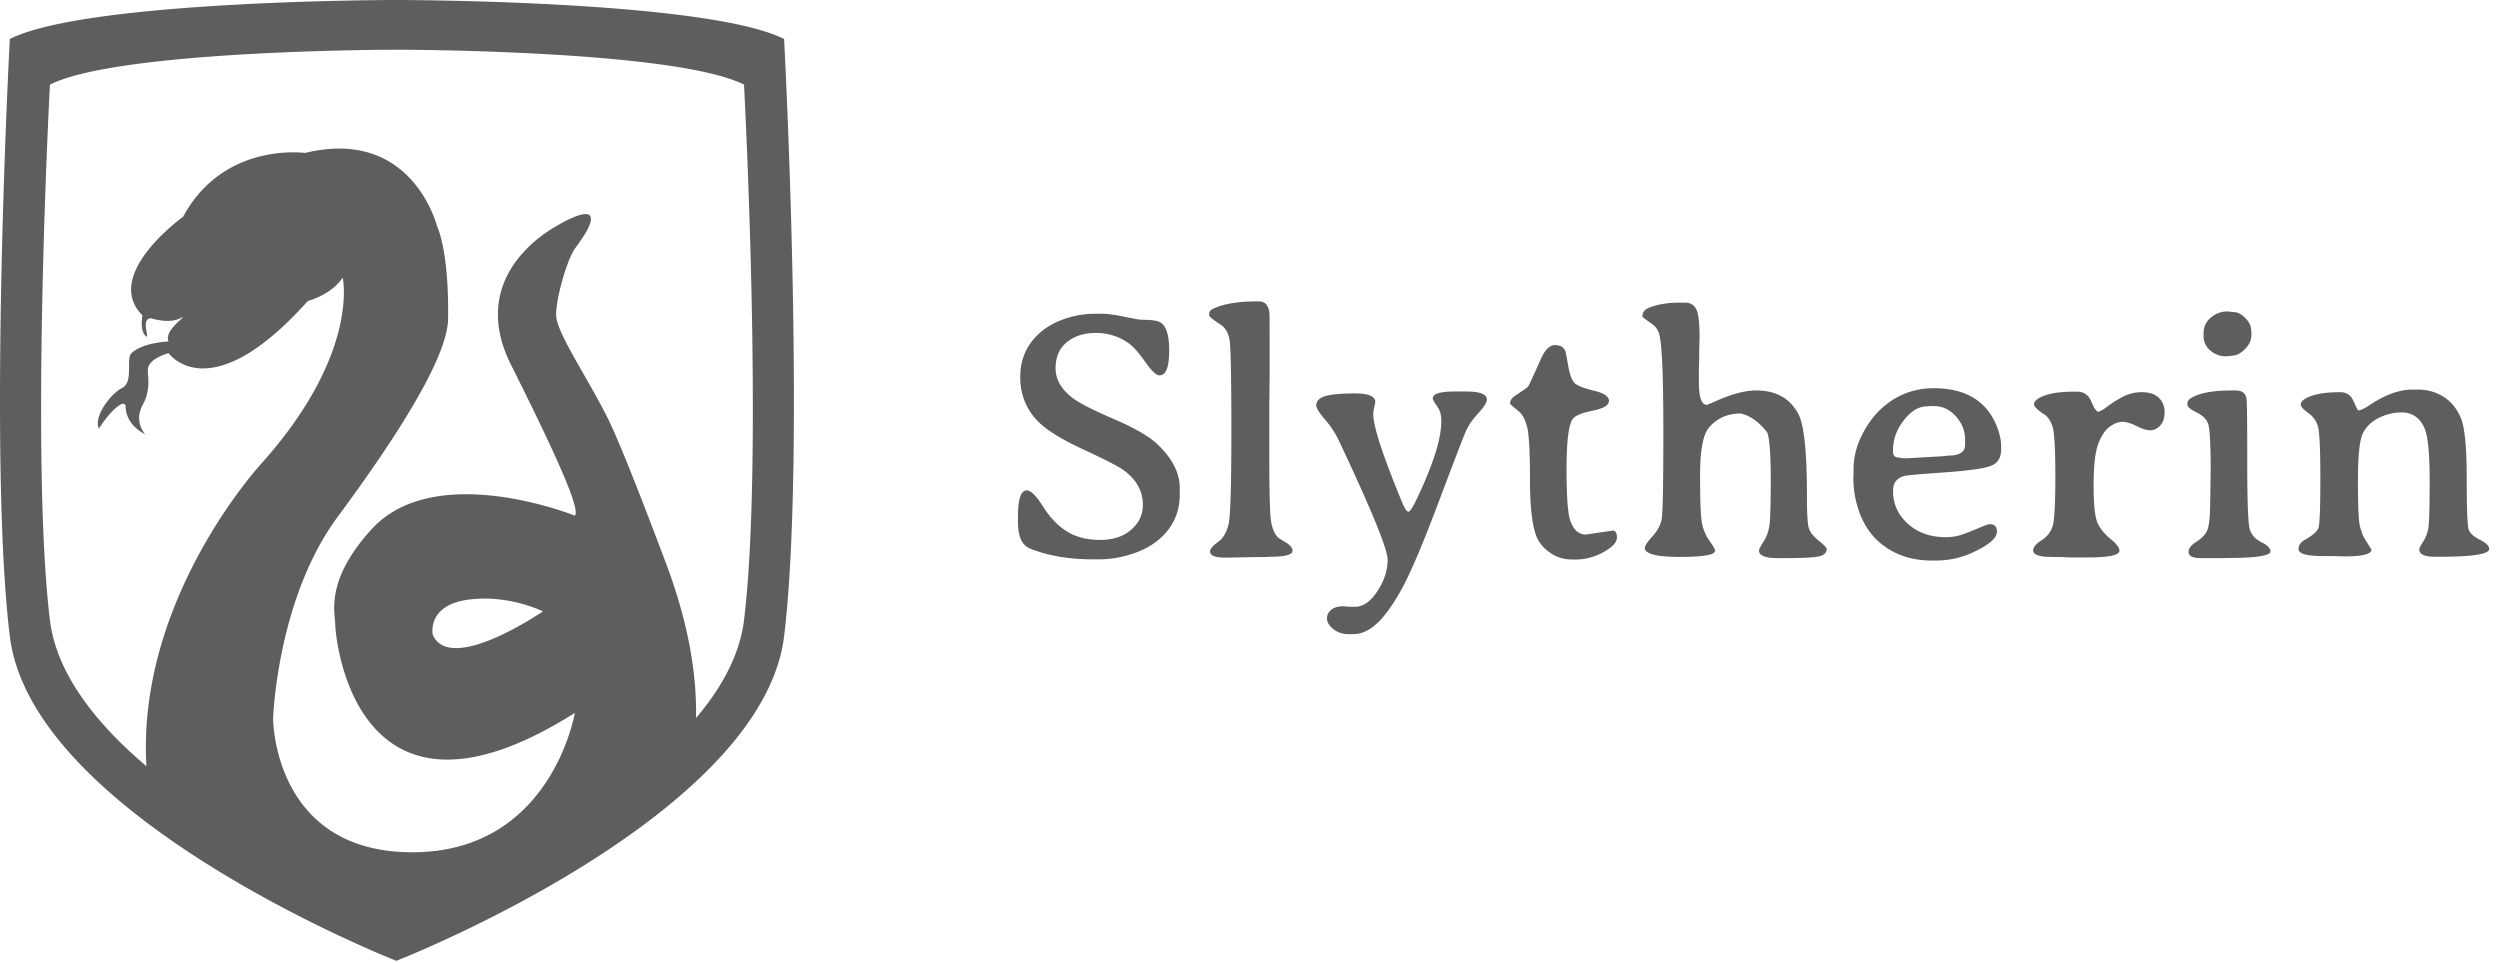 <svg viewBox="0 0 148 57" xmlns="http://www.w3.org/2000/svg"><g fill="#000" fill-rule="evenodd" fill-opacity=".63"><path d="M66.765 20.285a3.277 3.277 0 0 0-1.891-.574c-.701 0-1.274.183-1.718.549-.444.365-.666.878-.666 1.538s.331 1.242.994 1.748c.397.308 1.207.725 2.43 1.25 1.224.527 2.075 1.013 2.554 1.457.916.848 1.374 1.73 1.374 2.645v.37c0 1.134-.452 2.057-1.354 2.768-.417.328-.936.59-1.559.785a6.214 6.214 0 0 1-1.866.292h-.38c-1.407 0-2.641-.212-3.7-.636-.48-.191-.719-.714-.719-1.569v-.359c0-1.011.175-1.517.523-1.517.24 0 .564.324.974.974.41.65.884 1.138 1.42 1.466.537.328 1.185.492 1.944.492.759 0 1.37-.2 1.835-.6.465-.4.697-.893.697-1.481 0-.807-.376-1.487-1.127-2.04-.322-.233-1.128-.648-2.42-1.247-1.292-.598-2.188-1.157-2.687-1.676-.684-.711-1.025-1.58-1.025-2.605s.365-1.876 1.097-2.553c.403-.376.906-.668 1.507-.877a5.598 5.598 0 0 1 1.846-.312h.38c.26 0 .628.044 1.107.133l.359.072.687.133.317.02.308.01c.287.021.489.056.605.103.403.164.605.735.605 1.713 0 .977-.191 1.466-.574 1.466-.192 0-.479-.273-.861-.82-.383-.547-.722-.92-1.016-1.118zm4.871 12.356c0-.143.156-.328.467-.554.31-.225.52-.579.63-1.06.11-.483.164-2.313.164-5.492s-.036-4.98-.107-5.404c-.072-.423-.248-.728-.529-.912-.45-.294-.676-.475-.676-.544v-.123c0-.116.099-.219.297-.307.615-.267 1.436-.4 2.461-.4h.205c.349 0 .55.236.605.707.007.062.01.578.01 1.549v2.204l-.01.42v.647l-.01.42v3.25c0 2.024.032 3.277.097 3.759.065.481.217.832.457 1.05.027.021.17.11.43.267.26.157.39.318.39.482 0 .24-.424.359-1.272.359l-.42.02h-.42l-1.682.031h-.215c-.581 0-.872-.123-.872-.369zm9.66-8.131c0 .731.567 2.468 1.701 5.209.158.383.284.574.38.574.095 0 .273-.277.533-.83.943-1.997 1.415-3.504 1.415-4.523 0-.294-.048-.533-.144-.717l-.112-.185c-.164-.219-.246-.372-.246-.461 0-.267.434-.4 1.302-.4h.656c.827 0 1.24.157 1.24.471 0 .178-.168.45-.507.816-.338.365-.583.72-.733 1.06-.15.343-.699 1.77-1.646 4.282s-1.68 4.228-2.2 5.147c-.519.92-1.002 1.581-1.45 1.984-.448.404-.908.605-1.38.605h-.266c-.355 0-.658-.1-.907-.302-.25-.202-.375-.41-.375-.625 0-.216.088-.39.262-.523.174-.134.405-.2.692-.2l.236.02c.102.007.26.01.472.01.478 0 .919-.307 1.322-.922.404-.616.605-1.238.605-1.867s-.974-3.004-2.922-7.126a5.337 5.337 0 0 0-.785-1.17c-.345-.402-.517-.683-.517-.84 0-.26.18-.443.543-.549.362-.105.945-.158 1.748-.158.804 0 1.205.174 1.205.523-.082.355-.123.587-.123.697zm12.601 7.136l1.559-.235c.178 0 .266.138.266.415 0 .277-.263.562-.79.856-.526.294-1.08.441-1.66.441h-.205c-.458 0-.872-.12-1.241-.359-.37-.24-.64-.533-.81-.882-.294-.608-.441-1.762-.441-3.46 0-1.7-.06-2.76-.18-3.184-.12-.424-.275-.715-.466-.872-.356-.287-.533-.444-.533-.471 0-.178.092-.329.277-.452.471-.314.73-.494.774-.538.044-.044.306-.603.784-1.676.24-.534.511-.8.815-.8.305 0 .508.11.61.328.028.055.088.352.18.892s.224.887.395 1.04c.17.155.55.301 1.138.442.588.14.882.34.882.6 0 .26-.325.454-.974.584-.65.13-1.043.297-1.18.502-.239.349-.358 1.333-.358 2.954 0 1.62.075 2.642.225 3.065.192.54.503.81.933.81zm3.476.79c0-.123.147-.347.441-.672.294-.324.477-.65.549-.979.072-.328.107-2.057.107-5.188s-.071-5.028-.215-5.691c-.068-.322-.212-.557-.43-.708-.397-.28-.595-.43-.595-.45 0-.254.133-.432.4-.534.506-.198 1.097-.297 1.774-.297h.338c.314 0 .538.126.672.379.133.253.2.81.2 1.671l-.01.38c-.008.253-.011.506-.011.758l-.02.76v.758c0 .896.157 1.343.471 1.343.034-.007.209-.078.523-.215.95-.424 1.747-.636 2.39-.636 1.202 0 2.047.482 2.532 1.446.321.656.482 2.27.482 4.84 0 .991.036 1.608.108 1.85.071.243.266.495.584.754.318.26.477.424.477.493 0 .211-.139.355-.415.43-.277.075-.983.113-2.118.113h-.359c-.745 0-1.117-.15-1.117-.451 0-.069.088-.241.266-.518.178-.277.294-.59.349-.938.055-.349.082-1.261.082-2.738s-.068-2.406-.205-2.79c-.472-.614-.995-.99-1.569-1.127-.786 0-1.415.28-1.887.84-.348.411-.523 1.346-.523 2.805 0 1.46.034 2.39.103 2.79.068.4.217.762.446 1.086.229.325.343.525.343.6 0 .246-.693.37-2.081.37s-2.082-.178-2.082-.534zm18.96-6.101v-.318c0-.506-.181-.962-.544-1.369-.362-.407-.806-.61-1.333-.61h-.195c-.095.014-.16.02-.194.02-.479 0-.932.274-1.359.82-.427.548-.64 1.132-.64 1.754v.134c0 .218.129.328.389.328.102.02.157.03.164.03l.236.01h.061l.072-.01 1.979-.112.37-.041c.662 0 .994-.212.994-.636zm-4.266 2.717c0 .78.294 1.432.882 1.959.588.526 1.333.79 2.235.79.363 0 .692-.054.99-.16.297-.106.622-.234.974-.384s.572-.226.661-.226c.274 0 .41.147.41.441 0 .397-.505.82-1.517 1.272-.656.294-1.36.44-2.112.44h-.226c-1.285 0-2.352-.39-3.2-1.168-.457-.424-.813-.966-1.066-1.626a5.892 5.892 0 0 1-.379-2.127l.01-.236v-.236c0-.656.15-1.302.451-1.938.308-.636.674-1.159 1.098-1.569.895-.861 1.958-1.295 3.189-1.302 1.859 0 3.096.725 3.711 2.174.192.458.288.878.288 1.261v.205c0 .472-.195.788-.585.949-.39.16-1.309.292-2.758.394-1.45.103-2.236.171-2.359.205-.464.117-.697.41-.697.882zM125.47 32.6c0 .267-.619.4-1.856.4h-1.087l-.43-.02-.647-.01c-.724 0-1.086-.13-1.086-.39 0-.185.162-.382.487-.59a1.54 1.54 0 0 0 .656-.81c.113-.332.169-1.31.169-2.938 0-1.627-.053-2.615-.159-2.963-.106-.349-.272-.598-.497-.749-.404-.266-.605-.461-.605-.584 0-.123.072-.233.215-.328.424-.287 1.142-.431 2.153-.431h.195c.39 0 .667.197.83.59.165.393.298.59.4.59.103 0 .28-.096.529-.288.25-.191.55-.383.902-.574a2.418 2.418 0 0 1 1.174-.287c.43 0 .76.11.99.333.229.222.343.508.343.856-.007.356-.099.622-.277.8-.177.178-.369.267-.574.267-.205 0-.475-.084-.81-.252-.335-.167-.615-.25-.84-.25-.226 0-.472.093-.739.281-.267.188-.494.523-.682 1.005-.188.482-.282 1.306-.282 2.471 0 1.166.082 1.918.246 2.256.164.338.419.648.764.928.345.28.518.51.518.687zm7.813-12.766c0 .3-.128.58-.384.836s-.511.384-.764.384a.576.576 0 0 1-.133.02l-.226.021c-.342 0-.648-.113-.918-.338a1.084 1.084 0 0 1-.405-.872v-.184c0-.356.142-.655.426-.898.284-.242.61-.364.98-.364h.05l.35.041c.211 0 .431.115.66.344.23.229.344.46.344.692l.02.092v.226zm-3.26 4.573c-.356-.17-.533-.331-.533-.482 0-.15.071-.27.215-.359.499-.3 1.288-.45 2.369-.45h.297c.369 0 .578.17.625.512.028.185.041 1.427.041 3.727s.048 3.62.144 3.958c.096.339.325.598.687.78.362.18.543.364.543.548 0 .26-.847.39-2.543.39l-.307.01h-1.251c-.5 0-.749-.123-.749-.37 0-.204.152-.402.457-.594.304-.191.514-.403.63-.636.13-.253.195-.844.195-1.774l.01-.328v-.318l.01-.481v-.318l.01-.318c0-1.62-.052-2.565-.158-2.835-.106-.27-.337-.49-.692-.662zm7.495 8.511c-.964 0-1.445-.137-1.445-.41 0-.226.126-.41.379-.554.458-.26.725-.494.8-.702.075-.209.113-1.197.113-2.964s-.053-2.802-.16-3.107a1.523 1.523 0 0 0-.579-.753c-.28-.199-.42-.36-.42-.482 0-.123.092-.24.277-.349.43-.253 1.114-.38 2.05-.38.28 0 .5.096.657.288.054.068.131.217.23.446.1.229.166.343.2.343.13-.006.332-.099.605-.276.944-.636 1.798-.954 2.564-.954h.348c.554 0 1.053.137 1.498.41.444.274.787.684 1.03 1.23.243.547.364 1.739.364 3.574 0 1.836.04 2.86.118 3.076.079.216.3.416.667.6.365.185.548.366.548.544 0 .307-.97.461-2.912.461h-.308c-.615 0-.922-.147-.922-.44 0-.062.075-.211.225-.447.15-.236.253-.497.308-.784.054-.288.082-1.233.082-2.836 0-1.603-.1-2.633-.298-3.091-.273-.63-.728-.944-1.363-.944a3 3 0 0 0-1.349.323c-.434.216-.748.52-.943.913-.195.393-.292 1.333-.292 2.82 0 1.487.04 2.386.123 2.697.082.31.18.562.297.753l.38.616c0 .266-.537.4-1.61.4l-.626-.021h-.636z"/><path d="M46.419 2.308C41.829 0 23.464 0 23.464 0S5.157 0 .581 2.308c0 0-1.307 24.596 0 35.357.53 4.335 4.341 8.297 8.715 11.481 6.473 4.72 14.168 7.735 14.168 7.735s10.2-3.982 17.018-9.964c3.112-2.727 5.525-5.878 5.937-9.252 1.307-10.761 0-35.357 0-35.357zm-2.373 34.403c-.249 2.046-1.314 3.995-2.844 5.8.058-2.55-.432-5.5-1.674-8.892 0 0-2.561-6.885-3.544-8.85-1.264-2.529-3.062-5.102-3.062-6.135 0-1.033.66-3.28 1.108-3.91.313-.44 1.223-1.628.876-1.974-.347-.346-1.903.595-1.903.595-.058.058-5.498 2.752-2.752 8.25 2.752 5.493 4.126 8.585 3.779 8.931 0 0-8.245-3.323-12.023.796-2.792 3.047-2.16 4.975-2.16 5.662 0 .687 1.127 13.47 14.183 5.22 0 0-1.373 8.25-9.617 8.25-8.245 0-8.245-7.905-8.245-7.905s.216-7.082 3.833-11.968c5.239-7.078 6.503-10.238 6.525-11.684.064-4.118-.654-5.506-.654-5.506s-1.46-5.885-7.815-4.336c0 0-4.812-.686-7.218 3.779 0 0-4.805 3.432-2.406 5.838 0 0-.17.857.176 1.203.34.34-.346-1.033.34-1.033 0 0 1.034.347 1.72 0 .686-.34-1.033.687-.686 1.373 0 0-1.556.053-2.21.706-.327.327.15 1.7-.543 2.047-.687.34-1.713 1.72-1.373 2.406 0 0 .745-1.21 1.373-1.465a.148.148 0 0 1 .203.137c.006.354.137 1.144 1.17 1.668-.059-.066-.693-.772-.144-1.772.274-.49.366-1.066.314-1.628a4.281 4.281 0 0 1-.02-.412c0-.686 1.23-.994 1.23-.994s2.406 3.433 8.244-3.092c0 0 1.373-.346 2.06-1.38 0 0 1.033 4.472-4.805 10.997 0 0-7.4 7.99-6.813 17.928-2.98-2.524-5.328-5.48-5.713-8.65-1.177-9.65 0-31.702 0-31.702 4.099-2.066 20.516-2.066 20.516-2.066s16.462 0 20.574 2.066c0 0 1.176 22.052 0 31.702zm-11.906-.517s-5.498 3.779-6.525 1.373c0 0-.346-1.72 2.06-2.06 2.406-.346 4.465.687 4.465.687z" fill-rule="nonzero"/></g></svg>
